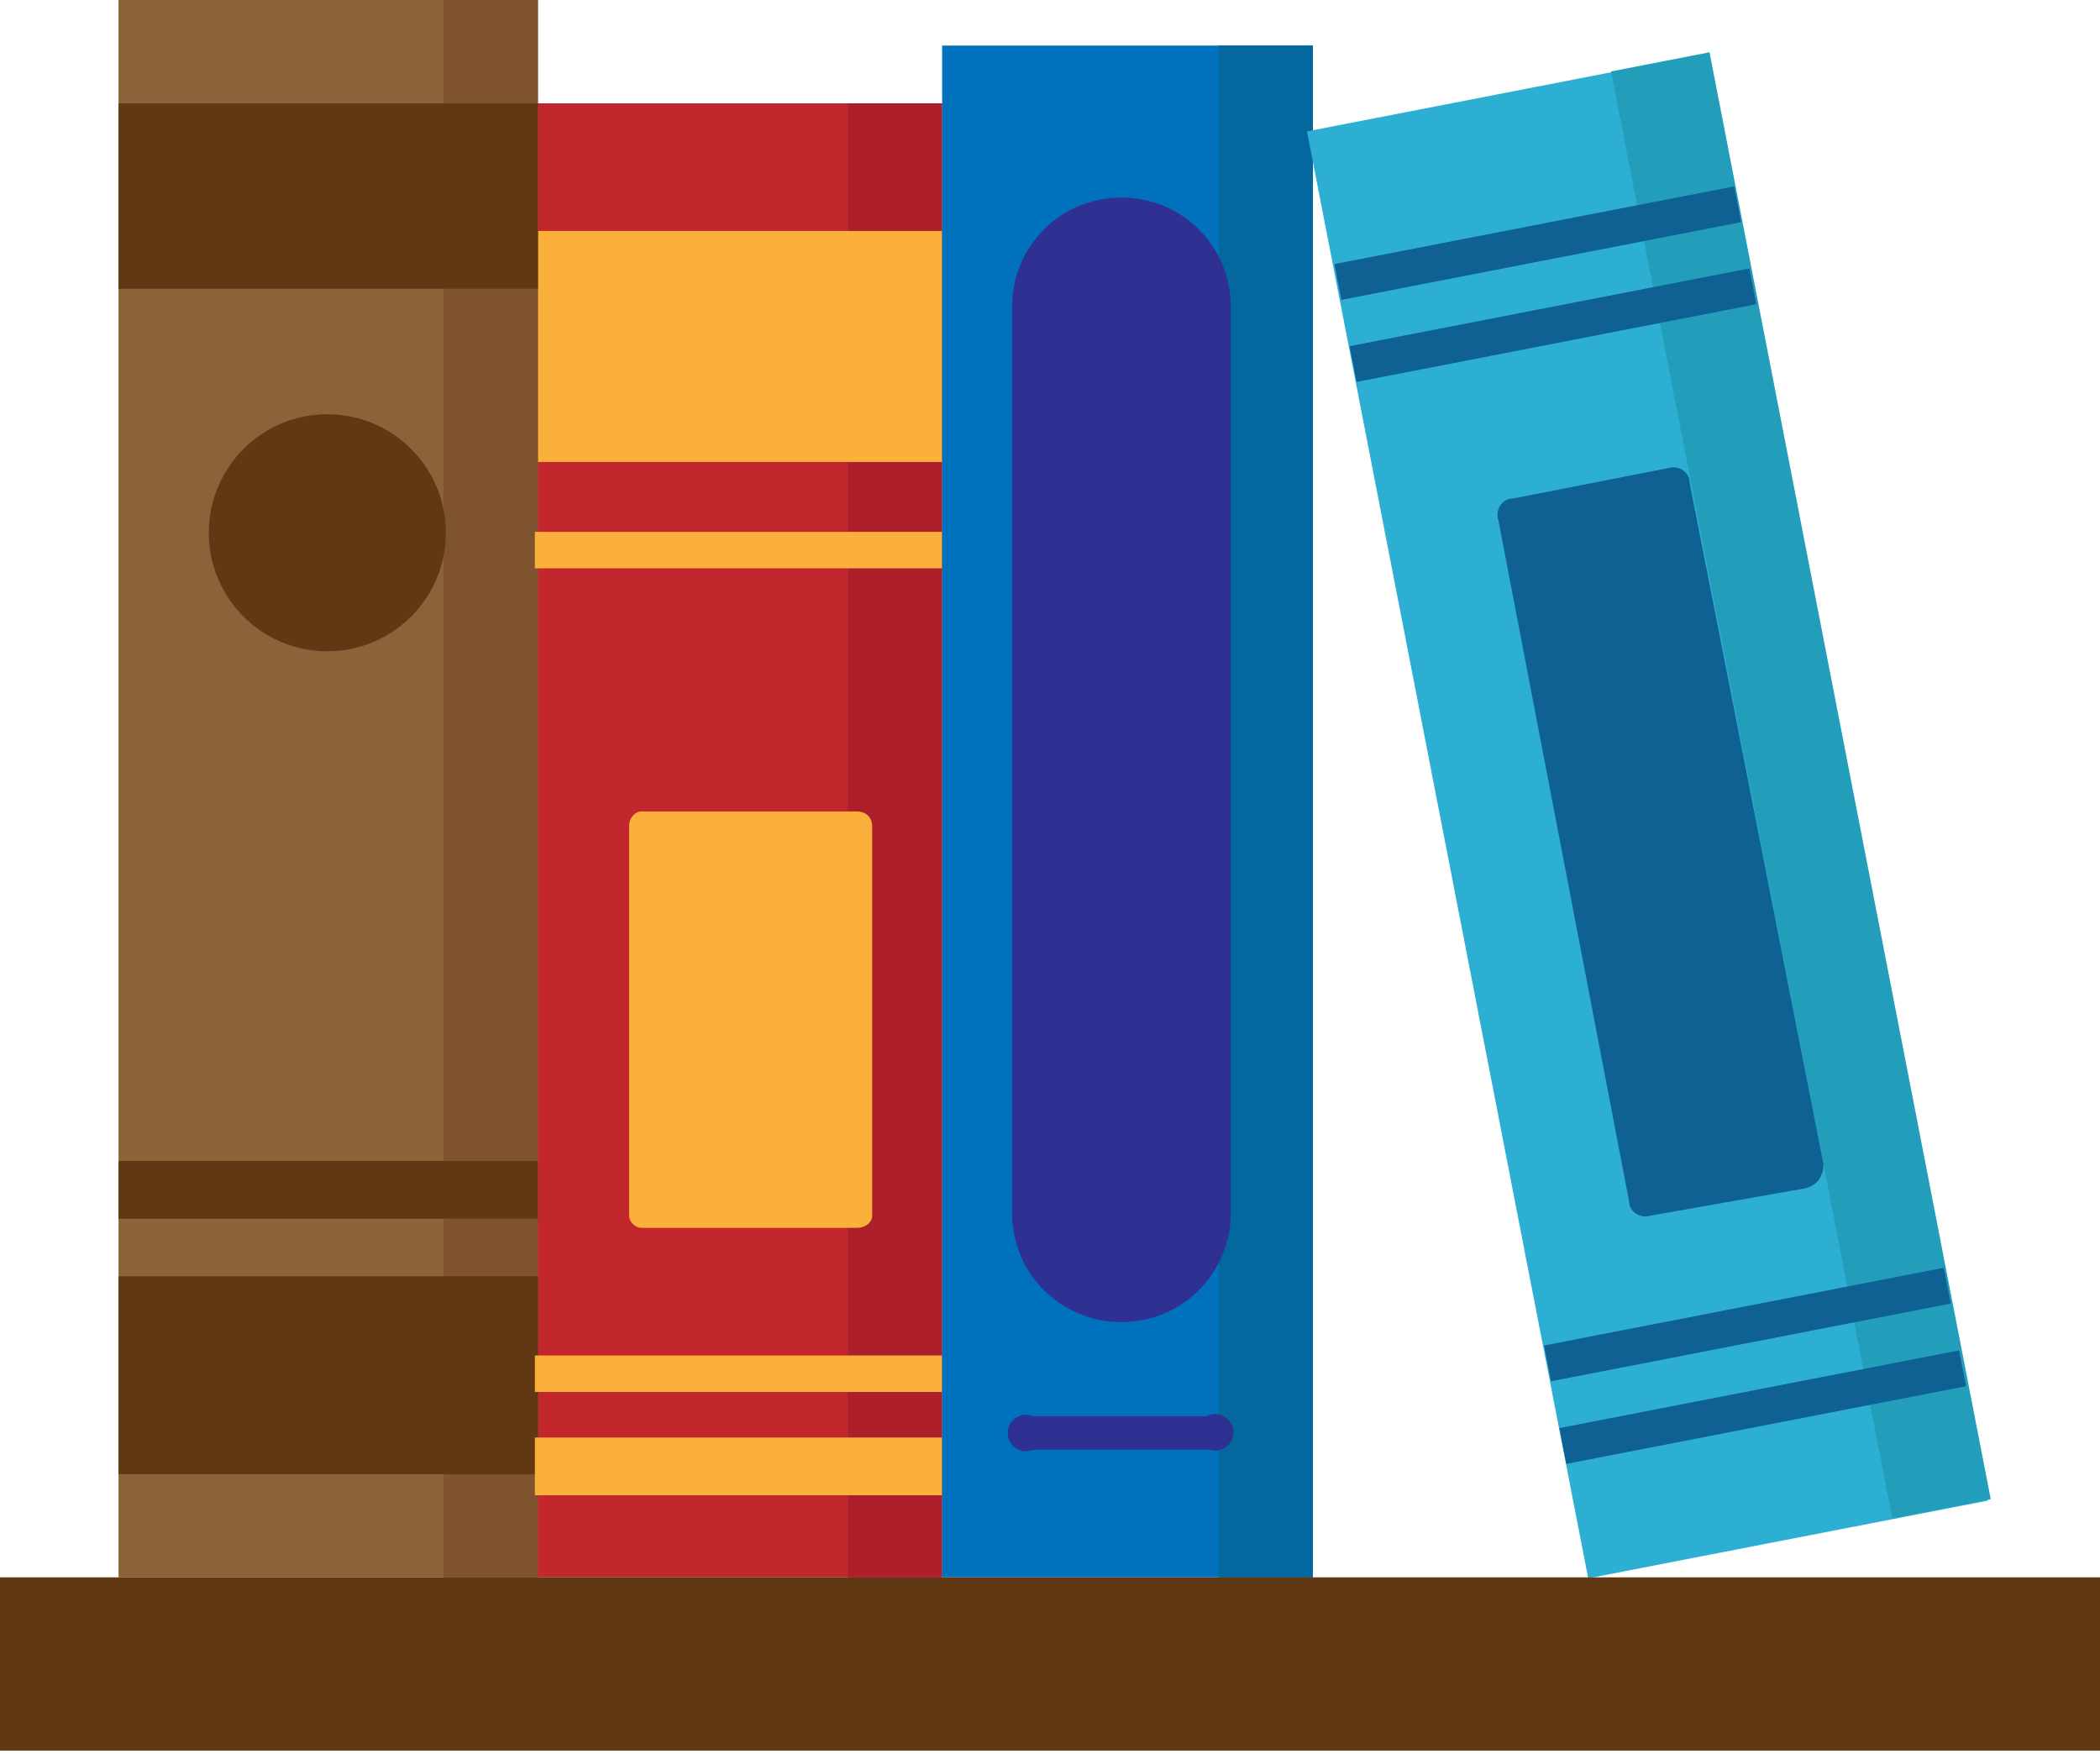 <svg xmlns="http://www.w3.org/2000/svg" viewBox="0 0 691 577">
  <g transform="translate(-134 -192)">
    <path fill="#c1272d" d="M310 226h134v485H310z"/>
    <path fill="#ad1f2a" d="M413 226h31v485h-31z"/>
    <path fill="#fbb03b" d="M310 268h134v76H310z" />
    <path fill="#8c6239" d="M173 192h138v519H173z"/>
    <path fill="#7f532f" d="M280 192h31v519h-31z"/>
    <path fill="#603813" d="M173 226h138v61H173z" />
    <path fill="#603813" d="M173 612h138v65H173z" />
    <path fill="#603813" d="M173 612h138v65H173z" />
    <path fill="#603813" d="M173 574h138v19H173z" />
    <path fill="#fbb03b" d="M310 367h134v12H310z" />
    <path fill="#fbb03b" d="M310 638h134v12H310z" />
    <path fill="#fbb03b" d="M310 665h134v19H310z" />
    <path fill="#0071bc" d="M444 207h122v504H444z"/>
    <path fill="#04679e" d="M535 207h31v504h-31z"/>
    <path fill="#2e3192" d="M539 591c0 20-16 36-36 36s-36-16-36-36V293c0-20 16-36 36-36s36 16 36 36z" />
    <path fill="#fbb03b" d="M416 596h-71c-2 0-4-2-4-4V464c0-3 2-5 4-5h71c3 0 5 2 5 5v128c0 2-2 4-5 4z" />
    <path fill="#2dafd3" d="M609 218h134v485H609z" transform="rotate(-11 676 460)"/>
    <path fill="#229eba" d="M710 208h33v485h-33z" transform="rotate(-11 726 450)"/>
    <path fill="#0f6193" d="M573 266h134v12H573z"  transform="rotate(-11 640 272)"/>
    <path fill="#0f6193" d="M578 293h134v12H578z"  transform="rotate(-11 645 299)"/>
    <path fill="#0f6193" d="M642 622h134v12H642z"  transform="rotate(-11 708 628)"/>
    <path fill="#0f6193" d="M647 649h134v12H647z"  transform="rotate(-11 714 655)"/>
    <circle cx="241.7" cy="367.3" r="39" fill="#603813" />
    <path fill="#2e3192" d="M532 669h-58a6 6 0 110-11h57a6 6 0 111 11z" />
    <path fill="#0f6193" d="M728 583l-51 9c-3 1-7-1-7-5l-43-224c-1-3 1-7 5-7l51-10c3-1 7 1 7 5l44 224c0 4-2 7-6 8z" />
    <path fill="#603813" d="M134 711h691v57H134z" />
  </g>
</svg>
